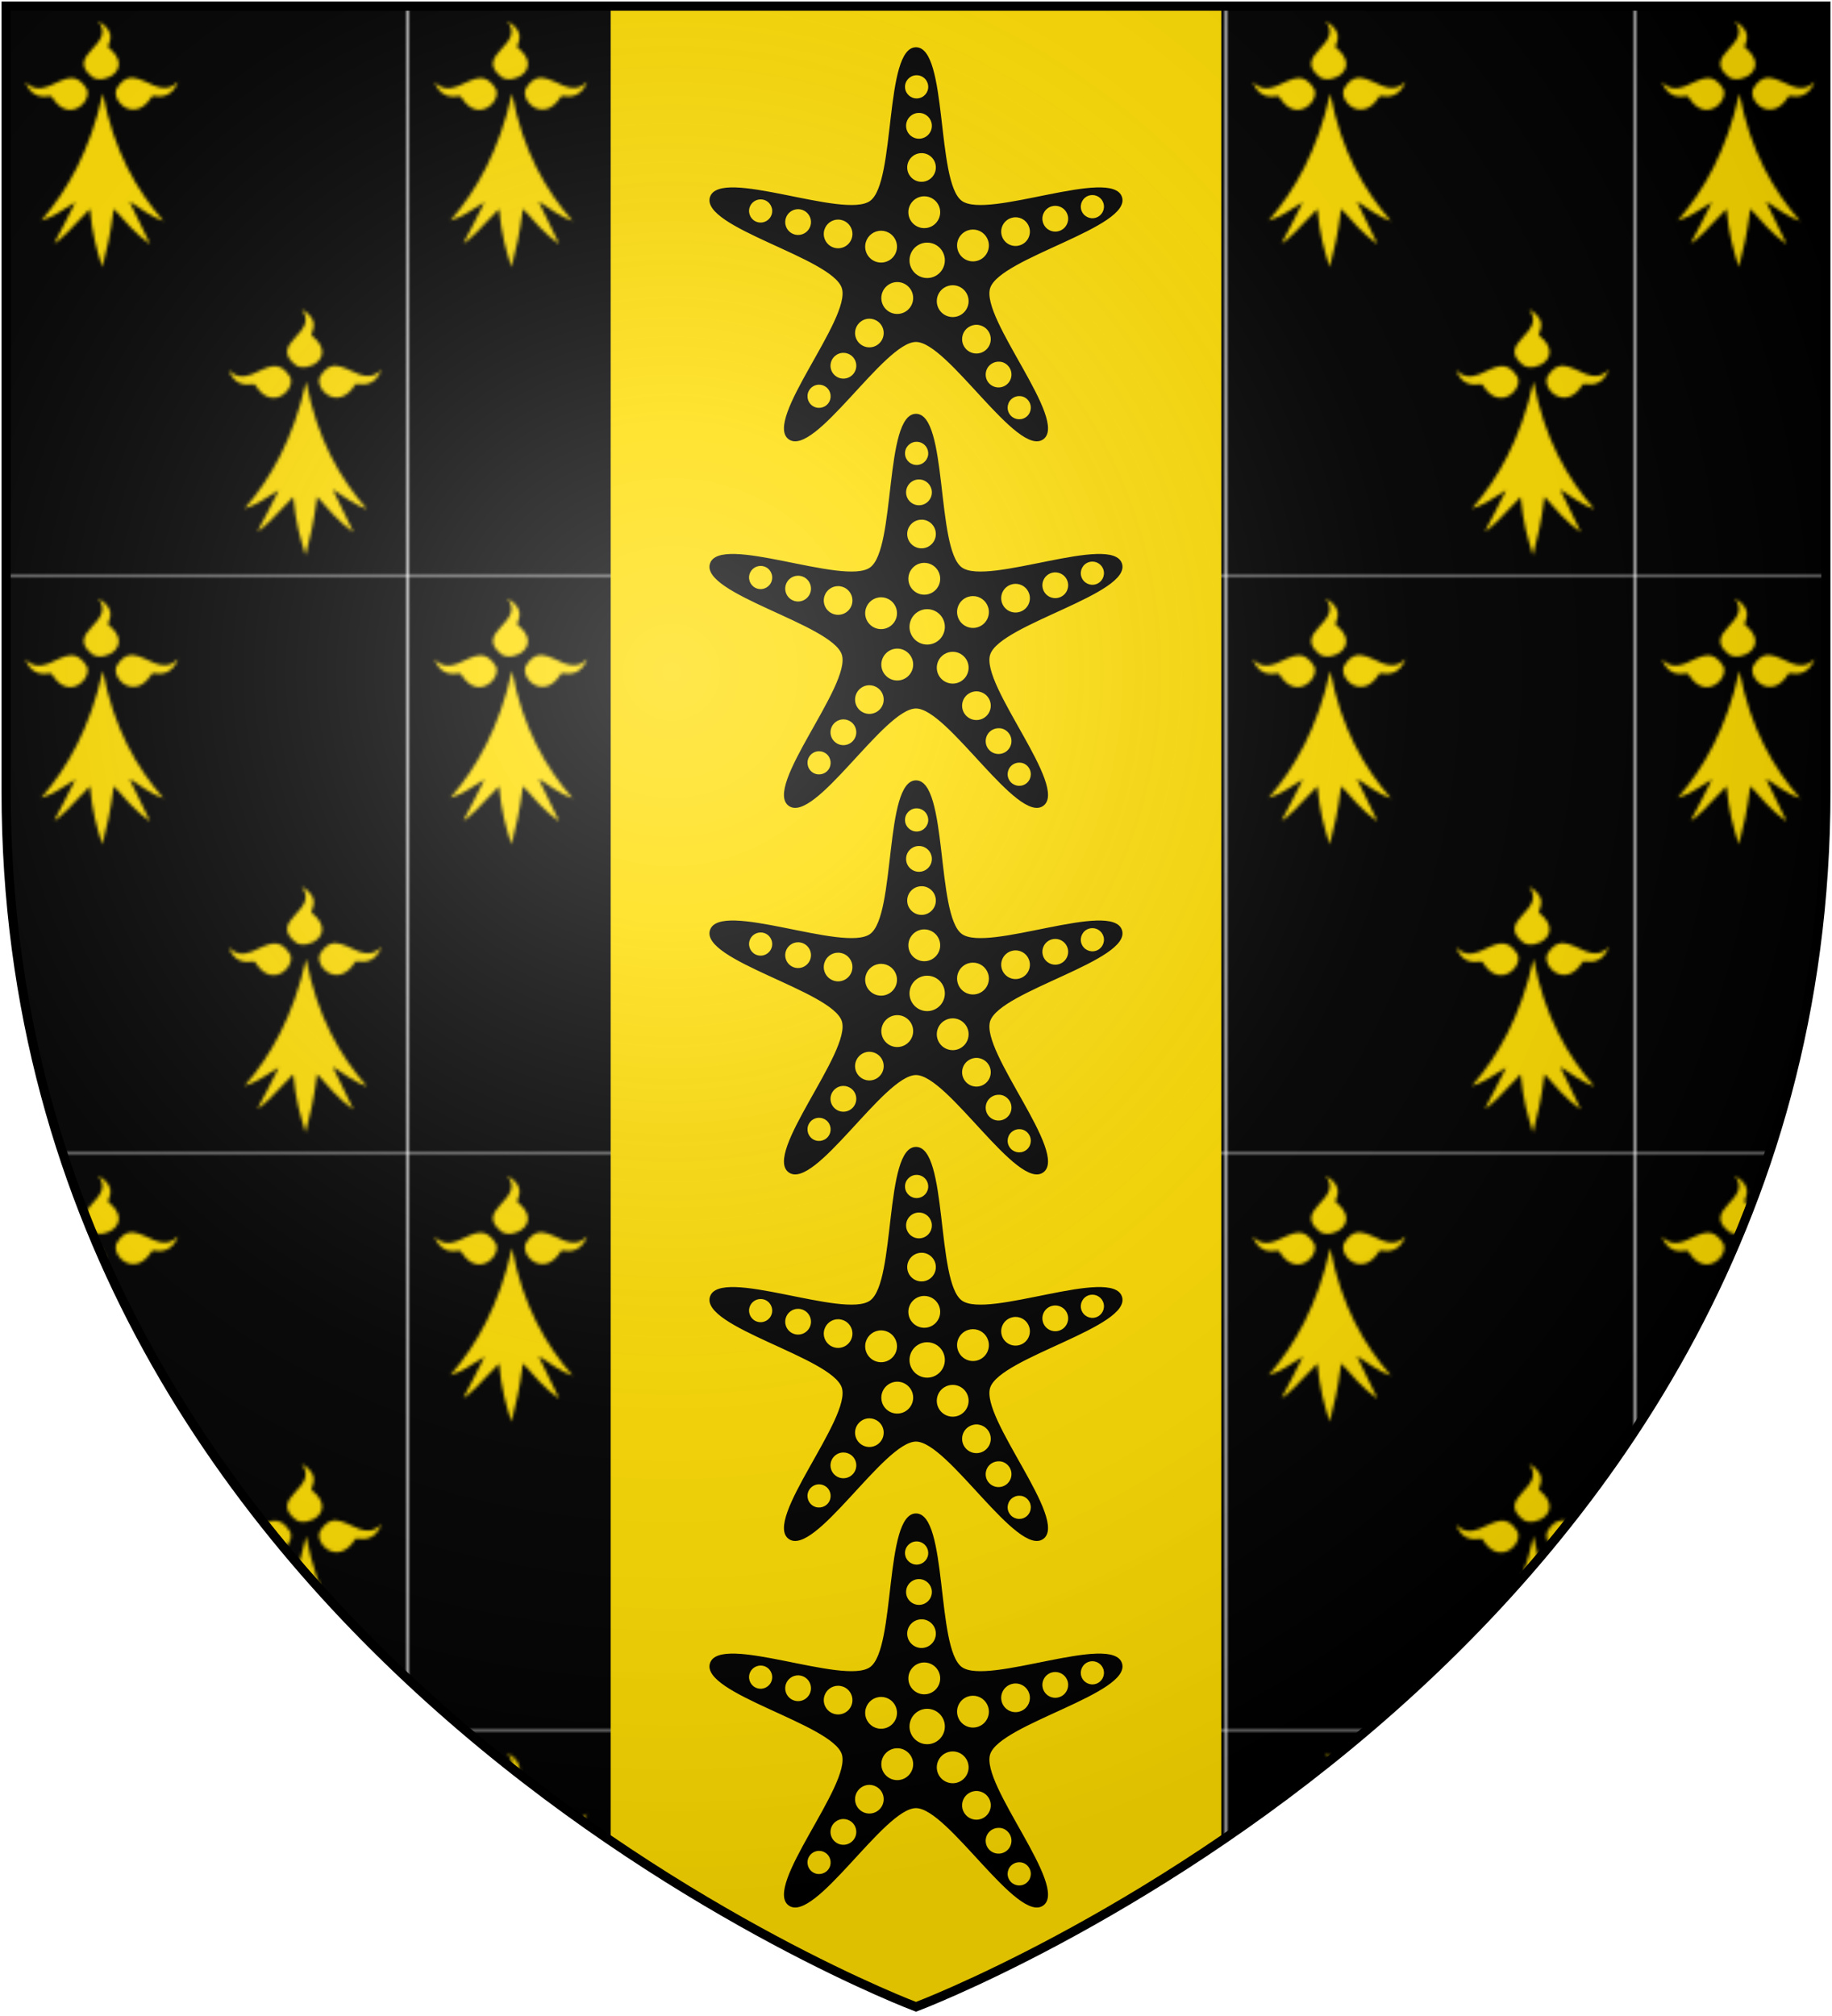 <?xml version="1.0" encoding="UTF-8"?>
<svg xmlns="http://www.w3.org/2000/svg" xmlns:xlink="http://www.w3.org/1999/xlink" width="600" height="660">
<defs>
  <radialGradient id="rg" gradientUnits="userSpaceOnUse" cx="220" cy="220" r="405">
    <stop style="stop-color:#ffffff;stop-opacity:.3" offset="0"/>
    <stop style="stop-color:#ffffff;stop-opacity:.2" offset=".2"/>
    <stop style="stop-color:#666666;stop-opacity:.1" offset=".6"/>
    <stop style="stop-color:#000000;stop-opacity:.13" offset="1"/>
  </radialGradient>
  <pattern id="ermine" patternUnits="userSpaceOnUse" x="0" y="0" width="133.3" height="188.6">
    <rect width="133.3" height="188.6" style="fill:#000000;"/>
    <path style="fill:#ffdd00;" transform="translate(33.3,47.15)scale(0.9)" id="ermine-unit" d="m 0.4,-18.333 c -4.601,20.847 -13.103,35.568 -22.405,46.174 3.901,-1.097 8.202,-4.023 12.403,-6.675 -2.601,5.486 -5.201,10.149 -7.702,14.995 1.5,-0.549 6.401,-5.395 13.003,-12.527 1,9.783 2.401,14.447 4.501,21.121 1.7,-6.675 2.901,-11.155 4.201,-21.213 4.001,4.48 7.802,9.052 13.203,12.892 l -7.502,-15.544 c 3.901,2.469 8.202,5.76 12.403,7.132 C 12.703,16.87 4.401,2.514 0.4,-18.333 Z m -11.703,-5.669 c -5.201,0.274 -10.902,7.315 -16.504,1.372 3.301,8.138 9.202,4.206 9.702,5.486 5.901,9.875 14.703,1.829 12.703,-2.834 -1.9,-3.109 -3.801,-4.115 -5.901,-4.023 z m 21.805,-0.091 c -1.8,0.183 -3.501,1.28 -5.101,4.023 -2,4.663 6.801,12.709 12.803,2.834 0.4,-1.189 6.301,2.652 9.602,-5.486 -5.601,5.852 -11.302,-1.097 -16.504,-1.372 -0.3,0 -0.5,0 -0.8,0 z m -11.803,-20.664 c 7.002,8.778 -12.603,12.252 -2,20.481 4.501,2.834 15.103,-3.292 5.801,-10.789 -1.2,-0.64 4.201,-5.029 -3.801,-9.692 z"/>
    <use xlink:href="#ermine-unit" transform="translate(66.6,94.3)" />
  </pattern>
  <clipPath id="clip-shield">
    <path id="shield" d="m2,2v257c0,286 298,398 298,398c0,0 298-112 298-398V2z"/>
  </clipPath>
</defs>
<use id="field" xlink:href="#shield" style="fill:url(#ermine);"/>
<g clip-path="url(#clip-shield)">
  <path style="fill:none;stroke:#ffdd00;stroke-width:200;" d="m 300,0 v 660"/>
</g>
<path id="star" style="fill:#000000;" d="m 300,15.474 c -10.44,0 -6.57,44.152 -15.02,50.288 -8.45,6.137 -49.23,-11.197 -52.45,-1.265 -3.23,9.932 39.94,19.888 43.17,29.809 3.23,9.934 -25.85,43.364 -17.4,49.504 8.44,6.14 31.25,-31.86 41.69,-31.86 10.44,0 33.25,38 41.7,31.86 8.45,-6.14 -20.63,-39.57 -17.4,-49.504 3.21,-9.921 46.4,-19.877 43.17,-29.809 -3.23,-9.932 -44.01,7.402 -52.45,1.265 -8.45,-6.136 -4.57,-50.288 -15.01,-50.288 z m 0.34,9.152 c 1.95,0.07 3.54,1.617 3.66,3.571 0.13,2.093 -1.47,3.891 -3.56,4.02 -2.09,0.132 -3.9,-1.461 -4.03,-3.559 -0.13,-2.093 1.46,-3.891 3.56,-4.02 h 0.37 z m 0.81,12.344 c 2.16,0.08 3.91,1.799 4.04,3.961 0.14,2.329 -1.63,4.33 -3.96,4.47 -2.33,0.142 -4.33,-1.633 -4.47,-3.961 -0.14,-2.328 1.63,-4.33 3.96,-4.47 z m 0.84,13.161 c 2.41,0.09 4.36,1.999 4.5,4.41 0.16,2.583 -1.81,4.804 -4.38,4.966 -2.59,0.165 -4.83,-1.808 -4.98,-4.398 -0.16,-2.586 1.81,-4.81 4.4,-4.966 h 0.46 z m 55.72,13.728 c 1.67,-0.02 3.15,1.041 3.67,2.625 0.64,1.991 -0.45,4.126 -2.44,4.777 -1.99,0.65 -4.13,-0.442 -4.78,-2.436 -0.65,-1.999 0.45,-4.145 2.44,-4.789 0.36,-0.118 0.74,-0.174 1.11,-0.177 z m -54.8,0.413 c 2.67,0.107 4.84,2.214 5,4.884 0.18,2.878 -2.02,5.353 -4.89,5.522 -2.88,0.17 -5.34,-2.015 -5.51,-4.884 -0.18,-2.873 2.01,-5.345 4.88,-5.522 z m -53.72,1.005 c 0.35,0 0.68,0.06 1.01,0.154 2.01,0.601 3.14,2.71 2.55,4.718 -0.6,2.007 -2.71,3.149 -4.72,2.554 -2.01,-0.599 -3.14,-2.71 -2.55,-4.718 0.48,-1.634 2.01,-2.741 3.71,-2.708 z m 96.37,2.105 c 1.84,-0.02 3.5,1.161 4.07,2.921 0.71,2.213 -0.5,4.588 -2.71,5.309 -2.22,0.722 -4.6,-0.491 -5.32,-2.708 -0.72,-2.221 0.5,-4.604 2.72,-5.321 0.4,-0.129 0.81,-0.196 1.24,-0.201 z m -84.11,1.1 c 0.38,0 0.76,0.07 1.13,0.177 2.23,0.662 3.51,3.005 2.85,5.238 -0.67,2.232 -3.01,3.506 -5.24,2.85 -2.24,-0.661 -3.51,-3.013 -2.85,-5.25 0.54,-1.814 2.22,-3.046 4.11,-3.015 z m 71.09,2.648 c 2.06,-0.02 3.9,1.292 4.53,3.252 0.8,2.465 -0.54,5.113 -3.02,5.912 -2.47,0.809 -5.12,-0.543 -5.92,-3.015 -0.8,-2.469 0.56,-5.119 3.03,-5.912 0.45,-0.148 0.91,-0.227 1.38,-0.237 z m -57.97,0.757 c 0.42,0 0.85,0.08 1.25,0.201 2.48,0.734 3.9,3.345 3.17,5.83 -0.73,2.485 -3.35,3.904 -5.83,3.168 -2.49,-0.734 -3.91,-3.352 -3.17,-5.841 0.6,-2.019 2.47,-3.393 4.58,-3.358 z m 44.02,3.264 c 2.28,-0.04 4.31,1.426 5.02,3.594 0.9,2.74 -0.6,5.685 -3.34,6.574 -2.73,0.887 -5.68,-0.611 -6.56,-3.346 -0.9,-2.739 0.6,-5.685 3.34,-6.574 0.5,-0.16 1.02,-0.242 1.54,-0.248 z m -29.94,0.39 c 0.47,0 0.93,0.08 1.38,0.213 2.77,0.814 4.34,3.717 3.53,6.479 -0.82,2.76 -3.73,4.332 -6.48,3.512 -2.76,-0.819 -4.33,-3.721 -3.51,-6.48 0.66,-2.241 2.74,-3.764 5.08,-3.724 z m 15.11,3.89 c 0.52,0 1.04,0.08 1.55,0.237 3.06,0.91 4.81,4.134 3.9,7.2 -0.91,3.071 -4.12,4.825 -7.2,3.914 -3.06,-0.91 -4.81,-4.135 -3.9,-7.201 0.73,-2.496 3.05,-4.194 5.65,-4.15 z m -9.9,12.912 c 1.19,0 2.32,0.402 3.24,1.135 2.26,1.794 2.63,5.079 0.83,7.332 -1.78,2.25 -5.06,2.63 -7.32,0.84 -2.26,-1.795 -2.62,-5.08 -0.83,-7.332 1,-1.247 2.5,-1.974 4.08,-1.975 z m 18.38,1.041 c 1.71,0.07 3.29,0.989 4.2,2.447 1.52,2.44 0.78,5.649 -1.66,7.179 -2.43,1.52 -5.65,0.78 -7.18,-1.66 -1.52,-2.436 -0.78,-5.649 1.66,-7.174 0.89,-0.558 1.93,-0.835 2.98,-0.792 z m -27.52,10.946 c 1.07,0 2.11,0.37 2.94,1.03 2.02,1.62 2.35,4.56 0.74,6.58 -1.61,2.03 -4.55,2.37 -6.58,0.76 -2.03,-1.61 -2.37,-4.55 -0.76,-6.58 0.89,-1.13 2.23,-1.78 3.66,-1.79 z m 35.26,2 c 1.56,0.1 2.98,0.9 3.8,2.22 1.36,2.2 0.7,5.08 -1.49,6.46 -2.2,1.38 -5.11,0.72 -6.48,-1.49 -1.37,-2.2 -0.7,-5.1 1.5,-6.47 0.79,-0.5 1.73,-0.75 2.67,-0.72 z m -43.76,9.18 c 0.95,0 1.87,0.32 2.62,0.91 1.83,1.46 2.14,4.11 0.68,5.94 -1.45,1.82 -4.11,2.13 -5.93,0.67 -1.83,-1.45 -2.12,-4.1 -0.67,-5.92 0.81,-1.01 2.01,-1.6 3.3,-1.6 z m 51,2.9 c 1.4,0 2.66,0.79 3.41,1.98 1.23,1.97 0.62,4.58 -1.35,5.81 -1.98,1.24 -4.58,0.64 -5.82,-1.33 -1.23,-1.98 -0.63,-4.59 1.35,-5.82 0.72,-0.45 1.56,-0.67 2.41,-0.64 z m -58.96,7.53 c 0.86,0 1.68,0.3 2.36,0.83 1.63,1.31 1.9,3.69 0.6,5.33 -1.31,1.63 -3.69,1.91 -5.33,0.61 -1.63,-1.32 -1.91,-3.69 -0.6,-5.34 0.72,-0.91 1.82,-1.43 2.97,-1.43 z m 65.7,3.74 c 1.25,0 2.4,0.71 3.06,1.77 1.11,1.78 0.58,4.13 -1.2,5.24 -1.78,1.11 -4.12,0.57 -5.23,-1.21 -1.11,-1.77 -0.58,-4.12 1.21,-5.23 0.65,-0.41 1.4,-0.61 2.16,-0.57 z"/>
<use xlink:href="#star" transform="translate(0,120)" />
<use xlink:href="#star" transform="translate(0,240)" />
<use xlink:href="#star" transform="translate(0,360)" />
<use xlink:href="#star" transform="translate(0,480)" />
<use id="shine" xlink:href="#shield" style="fill:url(#rg);stroke:#000000;stroke-width:3;"/>
</svg>
